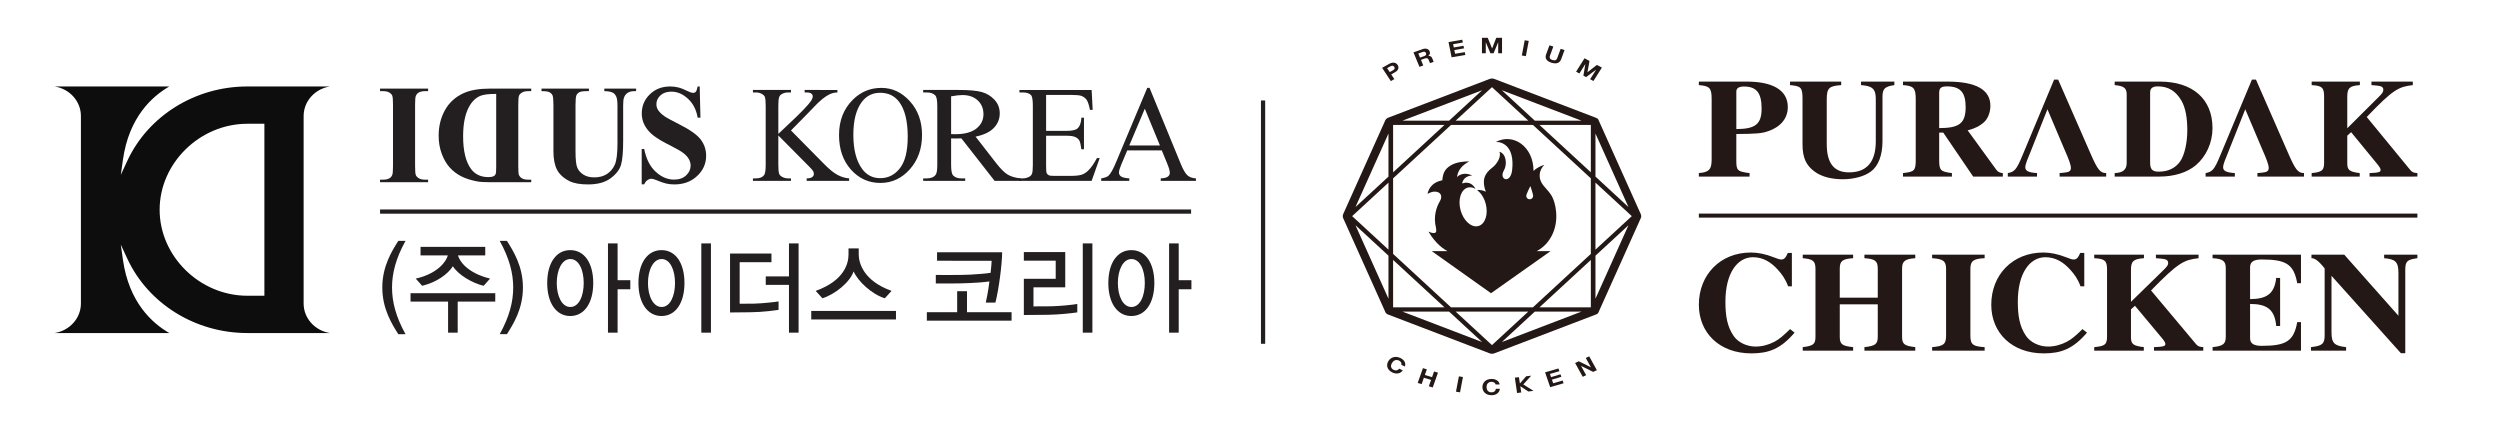 <?xml version="1.0" encoding="utf-8"?>
<!-- Generator: Adobe Illustrator 16.0.0, SVG Export Plug-In . SVG Version: 6.00 Build 0)  -->
<!DOCTYPE svg PUBLIC "-//W3C//DTD SVG 1.1//EN" "http://www.w3.org/Graphics/SVG/1.1/DTD/svg11.dtd">
<svg version="1.1" id="Layer_1" xmlns="http://www.w3.org/2000/svg" xmlns:xlink="http://www.w3.org/1999/xlink" x="0px" y="0px"
	 width="612px" height="106.665px" viewBox="0 0 612 106.665" enable-background="new 0 0 612 106.665" xml:space="preserve">
<g>
	<g>
		<path fill="#231F20" d="M99.269,81.804h-1.768c-1.58-2.507-3.914-6.205-3.914-11.417c0-5.211,2.334-8.91,3.914-11.417h1.768
			c-2.381,4.295-3.3,7.942-3.3,11.417S96.888,77.51,99.269,81.804z"/>
		<path fill="#231F20" d="M112.046,73.836v7.596h-2.355v-7.596h-9.193v-2.061h20.743v2.061H112.046z M119.966,68.204l-1.578,1.762
			c-2.875-0.695-6.246-2.73-7.52-4.791c-1.271,1.961-3.959,3.922-7.52,4.791l-1.579-1.762c5.517-1.242,7.544-4.344,7.851-5.685
			h-6.672v-2.085h15.84v2.085h-6.67C112.424,63.859,114.357,66.813,119.966,68.204z"/>
		<path fill="#231F20" d="M125.633,70.385c0-3.475-0.92-7.122-3.3-11.416h1.768c1.579,2.508,3.912,6.205,3.912,11.416
			c0,5.214-2.333,8.912-3.912,11.418h-1.768C124.713,77.51,125.633,73.861,125.633,70.385z"/>
		<path fill="#231F20" d="M139.591,77.361c-3.418,0-5.634-3.177-5.634-8.067c0-4.938,2.216-8.065,5.634-8.065
			c3.465,0,5.634,3.151,5.634,8.065C145.225,74.159,143.056,77.361,139.591,77.361z M139.615,63.413
			c-2.099,0-3.324,2.754-3.324,5.857c0,3.176,1.226,5.881,3.324,5.881c2.121,0,3.277-2.705,3.277-5.881
			C142.892,66.143,141.736,63.413,139.615,63.413z M151.189,59.59v9.01h3.111v2.209h-3.111v10.623h-2.357V59.59H151.189z"/>
		<path fill="#231F20" d="M161.947,77.361c-3.419,0-5.658-3.177-5.658-8.067c0-4.938,2.239-8.065,5.658-8.065
			c3.441,0,5.609,3.151,5.609,8.065C167.556,74.159,165.388,77.361,161.947,77.361z M161.97,63.413
			c-2.099,0-3.348,2.754-3.348,5.857c0,3.176,1.249,5.881,3.348,5.881c2.098,0,3.275-2.705,3.275-5.881
			C165.246,66.143,164.068,63.413,161.97,63.413z M171.682,81.432V59.59h2.356v21.841L171.682,81.432L171.682,81.432z"/>
		<path fill="#231F20" d="M183.641,76.442l-4.927,0.051v-14.42h10.137v2.108h-7.78v10.176l3.513-0.024
			c2.097-0.049,5.398-0.422,6.01-0.547v2.062C189.982,75.946,186.871,76.418,183.641,76.442z M193.14,81.432V69.741h-5.681v-2.084
			h5.681V59.59h2.356v21.841L193.14,81.432L193.14,81.432z"/>
		<path fill="#231F20" d="M198.593,78.206V76.12h20.744v2.086H198.593z M201.328,73.018l-1.648-1.813
			c7.094-2.531,8.036-6.824,8.036-8.885v-1.514h2.5v1.514c0,2.061,1.202,6.453,8.038,8.885l-1.65,1.813
			c-3.182-0.969-6.601-4.17-7.639-6.578C208.046,69.122,204.417,72.049,201.328,73.018z"/>
		<path fill="#231F20" d="M226.89,78.502v-2.084h7.425V71.28h2.407v5.139h10.914v2.084H226.89z M243.675,74.084h-2.357
			c0.023-0.125,0.565-2.482,0.895-5.188c-1.342,0.199-3.182,0.323-4.833,0.397c-2.591,0.148-8.012,0.1-8.295,0.1v-2.085
			c0.305,0,6.223,0.05,8.367-0.074c1.744-0.099,3.771-0.248,5.045-0.446c0.165-1.488,0.211-1.986,0.259-2.953H229.39v-2.086h15.937
			C245.326,64.529,244.499,70.958,243.675,74.084z"/>
		<path fill="#231F20" d="M256.6,77.063l-5.964,0.049v-8.859h7.802V63.81h-7.802V61.7h10.136v8.637h-7.777v4.666l4.337-0.023
			c2.074-0.05,5.044-0.322,6.388-0.57v2.059C262.305,76.691,259.216,77.014,256.6,77.063z M265.063,81.432V59.59h2.354v21.841
			L265.063,81.432L265.063,81.432z"/>
		<path fill="#231F20" d="M276.952,77.361c-3.42,0-5.634-3.177-5.634-8.067c0-4.938,2.214-8.065,5.634-8.065
			c3.466,0,5.633,3.151,5.633,8.065C282.584,74.159,280.417,77.361,276.952,77.361z M276.974,63.413
			c-2.098,0-3.323,2.754-3.323,5.857c0,3.176,1.226,5.881,3.323,5.881c2.123,0,3.277-2.705,3.277-5.881
			C280.251,66.143,279.097,63.413,276.974,63.413z M288.549,59.59v9.01h3.111v2.209h-3.111v10.623h-2.355V59.59H288.549z"/>
	</g>
	<g>
		<path fill="#231F20" d="M104.798,43.981v0.626H93.037v-0.626h0.746c0.654,0,1.18-0.118,1.577-0.354
			c0.286-0.157,0.509-0.428,0.663-0.811c0.122-0.271,0.183-0.981,0.183-2.13V25.611c0-1.172-0.061-1.904-0.183-2.197
			s-0.367-0.55-0.738-0.77c-0.371-0.219-0.871-0.329-1.502-0.329h-0.746V21.69h11.762v0.625h-0.746
			c-0.652,0-1.178,0.118-1.576,0.355c-0.287,0.157-0.514,0.428-0.68,0.811c-0.122,0.271-0.184,0.98-0.184,2.129v15.075
			c0,1.172,0.063,1.905,0.191,2.197c0.128,0.293,0.375,0.55,0.746,0.77c0.371,0.22,0.871,0.329,1.502,0.329H104.798z"/>
		<path fill="#231F20" d="M119.976,44.607c-1.449,0-2.51-0.068-3.186-0.203c-1.527-0.293-2.816-0.707-3.873-1.242
			c-1.056-0.535-1.988-1.245-2.795-2.13c-0.809-0.884-1.466-2.005-1.975-3.363c-0.509-1.357-0.764-2.841-0.764-4.453
			c0-2.332,0.518-4.422,1.552-6.27c1.034-1.848,2.552-3.229,4.554-4.141c1.637-0.744,3.798-1.116,6.486-1.116h10.069v0.625h-0.746
			c-0.632,0-1.132,0.11-1.502,0.329c-0.37,0.22-0.616,0.477-0.738,0.77s-0.183,1.025-0.183,2.197v15.075
			c0,1.183,0.05,1.893,0.149,2.13c0.166,0.359,0.423,0.645,0.771,0.853c0.349,0.209,0.849,0.313,1.502,0.313h0.746v0.626H119.976z
			 M117.503,23.499c-1.128,0.496-2.051,1.431-2.77,2.806c-0.907,1.757-1.36,4.106-1.36,7.047c0,3.651,0.663,6.343,1.989,8.079
			c0.975,1.285,2.385,1.926,4.231,1.926c0.563,0,0.996-0.084,1.294-0.253c0.21-0.113,0.358-0.276,0.448-0.491
			c0.089-0.214,0.133-0.794,0.133-1.74v-17.88C119.622,22.98,118.299,23.149,117.503,23.499z"/>
		<path fill="#231F20" d="M132.558,21.69h11.613v0.625h-0.581c-0.874,0-1.474,0.093-1.799,0.279
			c-0.326,0.187-0.56,0.443-0.697,0.769c-0.139,0.327-0.207,1.144-0.207,2.45v11.222c0,2.051,0.151,3.409,0.456,4.073
			c0.305,0.666,0.805,1.217,1.501,1.656c0.696,0.439,1.575,0.659,2.638,0.659c1.217,0,2.254-0.278,3.111-0.836
			c0.855-0.558,1.497-1.327,1.924-2.306c0.426-0.981,0.639-2.688,0.639-5.121v-9.347c0-1.024-0.105-1.757-0.314-2.196
			c-0.211-0.44-0.476-0.744-0.797-0.913c-0.498-0.259-1.2-0.389-2.107-0.389V21.69h7.779v0.625h-0.463
			c-0.631,0-1.155,0.129-1.576,0.389c-0.421,0.26-0.724,0.648-0.913,1.166c-0.144,0.361-0.215,1.009-0.215,1.943v8.704
			c0,2.693-0.175,4.637-0.523,5.83c-0.348,1.195-1.196,2.293-2.546,3.296s-3.19,1.504-5.523,1.504c-1.947,0-3.451-0.265-4.514-0.794
			c-1.448-0.722-2.471-1.646-3.068-2.771c-0.598-1.127-0.896-2.642-0.896-4.547V25.813c0-1.317-0.07-2.137-0.215-2.459
			c-0.144-0.32-0.393-0.577-0.746-0.769c-0.354-0.191-1.006-0.281-1.959-0.27V21.69H132.558z"/>
		<path fill="#231F20" d="M171.286,21.166l0.183,7.64h-0.68c-0.321-1.916-1.109-3.457-2.365-4.622
			c-1.255-1.167-2.612-1.75-4.073-1.75c-1.127,0-2.021,0.308-2.679,0.921c-0.658,0.615-0.986,1.321-0.986,2.122
			c0,0.507,0.115,0.958,0.348,1.352c0.321,0.529,0.834,1.054,1.543,1.572c0.52,0.372,1.72,1.031,3.6,1.978
			c2.633,1.318,4.407,2.563,5.325,3.735c0.906,1.172,1.36,2.512,1.36,4.021c0,1.916-0.732,3.563-2.198,4.943
			c-1.465,1.381-3.326,2.07-5.582,2.07c-0.708,0-1.377-0.073-2.007-0.219c-0.631-0.147-1.422-0.423-2.373-0.828
			c-0.53-0.226-0.967-0.339-1.311-0.339c-0.287,0-0.592,0.113-0.912,0.339c-0.32,0.225-0.58,0.568-0.779,1.03h-0.614v-8.653h0.614
			c0.486,2.434,1.425,4.29,2.813,5.569c1.387,1.278,2.884,1.918,4.487,1.918c1.238,0,2.226-0.344,2.961-1.031
			c0.734-0.687,1.104-1.487,1.104-2.4c0-0.54-0.142-1.064-0.424-1.571c-0.282-0.507-0.711-0.988-1.286-1.444
			c-0.574-0.457-1.592-1.051-3.051-1.783c-2.047-1.025-3.519-1.898-4.414-2.62c-0.896-0.721-1.584-1.527-2.065-2.417
			c-0.481-0.89-0.721-1.871-0.721-2.941c0-1.825,0.657-3.38,1.974-4.665c1.316-1.284,2.975-1.927,4.978-1.927
			c0.729,0,1.437,0.091,2.122,0.27c0.521,0.136,1.153,0.387,1.899,0.753c0.746,0.366,1.27,0.549,1.567,0.549
			c0.288,0,0.515-0.09,0.681-0.27c0.165-0.181,0.321-0.614,0.466-1.302H171.286z"/>
		<path fill="#231F20" d="M193.627,31.935l8.054,8.155c1.319,1.346,2.449,2.262,3.383,2.749c0.933,0.486,1.868,0.763,2.802,0.829
			v0.606h-10.39v-0.606c0.623,0,1.071-0.107,1.346-0.32c0.272-0.213,0.41-0.452,0.41-0.714c0-0.263-0.052-0.498-0.152-0.707
			c-0.103-0.208-0.438-0.596-1.007-1.165l-7.539-7.598v7.171c0,1.127,0.07,1.871,0.209,2.232c0.108,0.272,0.334,0.508,0.678,0.705
			c0.462,0.263,0.95,0.395,1.467,0.395h0.74v0.606h-9.311v-0.606h0.773c0.901,0,1.557-0.269,1.966-0.804
			c0.257-0.35,0.386-1.192,0.386-2.528V25.962c0-1.127-0.069-1.876-0.21-2.248c-0.107-0.263-0.328-0.493-0.66-0.69
			c-0.472-0.263-0.966-0.393-1.481-0.393h-0.773v-0.608h9.311v0.608h-0.74c-0.507,0-0.994,0.125-1.467,0.377
			c-0.332,0.174-0.563,0.437-0.692,0.787c-0.128,0.352-0.194,1.073-0.194,2.167v6.81c0.214-0.208,0.951-0.902,2.208-2.084
			c3.189-2.976,5.115-4.961,5.78-5.957c0.292-0.437,0.437-0.82,0.437-1.148c0-0.251-0.111-0.473-0.339-0.665
			c-0.225-0.191-0.605-0.286-1.144-0.286h-0.499v-0.608H205v0.608c-0.474,0.011-0.903,0.076-1.289,0.196
			c-0.387,0.121-0.859,0.353-1.418,0.697c-0.559,0.346-1.245,0.901-2.062,1.666c-0.236,0.219-1.325,1.34-3.269,3.365L193.627,31.935
			z"/>
		<path fill="#231F20" d="M215.754,21.515c2.692,0,5.026,1.097,6.999,3.29c1.976,2.193,2.961,4.931,2.961,8.213
			c0,3.38-0.992,6.186-2.983,8.418c-1.989,2.232-4.396,3.348-7.222,3.348c-2.855,0-5.255-1.089-7.199-3.266
			c-1.943-2.177-2.916-4.994-2.916-8.451c0-3.533,1.123-6.416,3.368-8.647C210.709,22.483,213.041,21.515,215.754,21.515z
			 M215.463,22.712c-1.856,0-3.346,0.739-4.468,2.215c-1.399,1.838-2.096,4.529-2.096,8.074c0,3.632,0.725,6.426,2.173,8.384
			c1.11,1.488,2.58,2.232,4.407,2.232c1.946,0,3.556-0.814,4.826-2.445c1.27-1.63,1.906-4.201,1.906-7.712
			c0-3.808-0.701-6.646-2.098-8.516C218.993,23.457,217.443,22.712,215.463,22.712z"/>
		<path fill="#231F20" d="M249.894,44.274h-6.414l-8.132-10.403c-0.603,0.021-1.093,0.033-1.471,0.033
			c-0.154,0-0.318-0.003-0.495-0.009c-0.18-0.005-0.362-0.014-0.551-0.024v6.465c0,1.4,0.166,2.271,0.497,2.609
			c0.447,0.481,1.119,0.723,2.02,0.723h0.938v0.606h-10.294v-0.606h0.902c1.017,0,1.743-0.307,2.181-0.92
			c0.247-0.339,0.372-1.143,0.372-2.412V25.962c0-1.401-0.166-2.271-0.498-2.609c-0.459-0.481-1.144-0.722-2.055-0.722h-0.902
			v-0.608h8.753c2.551,0,4.432,0.173,5.642,0.517c1.212,0.345,2.237,0.98,3.084,1.904c0.846,0.925,1.268,2.027,1.268,3.307
			c0,1.368-0.484,2.555-1.445,3.561c-0.964,1.007-2.455,1.718-4.472,2.134l4.959,6.383c1.133,1.467,2.108,2.439,2.923,2.921
			s1.88,0.788,3.19,0.92V44.274L249.894,44.274z M232.832,32.837c0.224,0,0.42,0.003,0.584,0.008
			c0.165,0.005,0.302,0.008,0.409,0.008c2.291,0,4.02-0.459,5.182-1.377c1.162-0.92,1.745-2.09,1.745-3.512
			c0-1.39-0.47-2.52-1.41-3.389c-0.939-0.87-2.181-1.305-3.728-1.305c-0.688,0-1.614,0.104-2.782,0.312V32.837z"/>
		<path fill="#231F20" d="M256.086,23.237v8.795h5.042c1.307,0,2.18-0.19,2.621-0.573c0.585-0.503,0.912-1.39,0.98-2.658h0.625
			v7.745h-0.625c-0.158-1.083-0.316-1.778-0.474-2.084c-0.203-0.383-0.535-0.684-0.997-0.903c-0.462-0.218-1.175-0.327-2.131-0.327
			h-5.042v7.334c0,0.985,0.045,1.583,0.135,1.797c0.092,0.213,0.25,0.383,0.475,0.508c0.227,0.126,0.653,0.188,1.285,0.188h3.891
			c1.295,0,2.237-0.087,2.823-0.262c0.586-0.175,1.15-0.52,1.692-1.034c0.698-0.678,1.416-1.701,2.147-3.068h0.676l-1.978,5.579
			h-17.674v-0.606h0.813c0.54,0,1.055-0.126,1.539-0.378c0.36-0.175,0.604-0.438,0.734-0.788c0.129-0.35,0.196-1.066,0.196-2.149
			V25.896c0-1.41-0.146-2.281-0.442-2.608c-0.404-0.438-1.082-0.656-2.027-0.656h-0.813v-0.608h17.674l0.255,4.874h-0.662
			c-0.235-1.17-0.499-1.974-0.784-2.411c-0.291-0.438-0.714-0.771-1.278-1.002c-0.451-0.164-1.246-0.246-2.384-0.246h-6.292V23.237z
			"/>
		<path fill="#231F20" d="M284.406,36.824h-8.457l-1.482,3.512c-0.364,0.865-0.548,1.51-0.548,1.937
			c0,0.339,0.159,0.638,0.475,0.895c0.317,0.257,1.004,0.424,2.056,0.501v0.606h-6.876v-0.606c0.911-0.165,1.501-0.378,1.771-0.641
			c0.548-0.525,1.153-1.592,1.818-3.2l7.684-18.313h0.565l7.6,18.509c0.613,1.489,1.168,2.454,1.668,2.897
			c0.498,0.443,1.193,0.692,2.086,0.747v0.606h-8.617v-0.606c0.869-0.044,1.457-0.192,1.764-0.444
			c0.307-0.251,0.459-0.557,0.459-0.919c0-0.481-0.215-1.241-0.645-2.281L284.406,36.824z M283.953,35.61l-3.704-8.992l-3.8,8.992
			H283.953z"/>
	</g>
	<rect x="93.037" y="51.276" fill="#231F20" width="198.543" height="1.038"/>
	<path fill="#0D0D0D" d="M80.769,81.528c-3.649-0.572-6.441-3.596-6.441-7.227V28.394c0-3.632,2.794-6.656,6.445-7.228H60.554
		c-12.736,0-24.28,7.164-29.409,18.251l-1.571,3.396l0.516-3.678c1.459-10.392,7.101-15.528,11.36-17.969H13.362
		c3.651,0.571,6.445,3.595,6.445,7.228v45.907c0,3.632-2.793,6.654-6.444,7.228H41.45c-4.259-2.44-9.901-7.577-11.36-17.97
		l-0.516-3.678l1.571,3.396c5.129,11.088,16.673,18.251,29.409,18.251l0,0L80.769,81.528z M39.078,51.347
		c0-11.411,9.834-21.05,21.477-21.05h4.167v42.101h-4.167C48.913,72.398,39.078,62.758,39.078,51.347z"/>
</g>
<rect x="308.68" y="24.592" fill="#231F20" width="1.037" height="59.569"/>
<g>
	<g>
		<g>
			<path fill="#231815" d="M427.623,19.975c6.229,0,10.031,2.031,10.031,6.226c0,2.75-1.712,4.849-4.808,5.916
				c-1.605,0.551-2.872,0.651-7.794,0.688v6.605c0,2.303,0.297,2.613,3.245,2.959v0.857h-12.419v-0.857
				c0.709-0.073,1.268-0.138,1.678-0.313c1.232-0.445,1.454-1.409,1.454-3.163V24.205c0-2.684-0.519-3.161-3.132-3.369v-0.86
				H427.623z M425.053,31.602c4.66-0.034,6.188-1.205,6.188-5.021c0-3.818-1.231-5.4-4.325-5.4c-1.23,0-1.863,0.413-1.863,1.205
				V31.602z"/>
			<path fill="#231815" d="M463.74,20.835c-2.386,0.345-2.908,0.894-2.908,2.923v10.8c0,3.439-1.008,6.087-2.834,7.428
				c-1.604,1.205-4.211,1.893-6.859,1.893c-2.762,0-5.147-0.585-6.898-1.856c-2.122-1.547-2.984-3.405-2.984-6.744V24.139
				c0-2.789-0.445-3.063-3.059-3.303v-0.86h12.529v0.86c-2.906,0.208-3.539,0.653-3.539,3.473v10.938
				c0,4.78,1.824,6.947,5.444,6.947c4.364,0,6.562-2.543,6.562-7.635V24.241c0-2.512-0.855-3.197-3.617-3.406v-0.86h8.164V20.835z"
				/>
			<path fill="#231815" d="M483.034,43.226l-7.331-10.767h-0.992v6.744c0,2.51,0.354,2.82,3.115,3.166v0.857h-11.973v-0.857
				c2.765-0.313,3.118-0.552,3.118-3.271V24.272c0-2.68-0.495-3.268-3.118-3.437v-0.86h10.912c6.906,0,10.483,1.96,10.483,5.917
				c0,1.546-0.566,3.129-1.594,4.058c-0.991,0.86-1.913,1.411-3.968,1.96l7.051,9.7c0.317,0.445,0.922,0.758,1.557,0.758v0.857
				H483.034z M474.711,31.361c4.64-0.036,6.48-0.931,6.48-5.125c0-3.646-1.31-5.09-4.606-5.09c-1.377,0-1.874,0.413-1.874,1.548
				V31.361z"/>
			<path fill="#231815" d="M501.215,26.75l-4.319,10.868c-0.427,1.069-1.101,2.512-1.101,3.338c0,0.894,0.78,1.274,2.871,1.412
				v0.857h-7.156v-0.857c1.629-0.277,2.161-0.897,3.507-4.129l7.829-18.745h0.992l7.863,17.955c1.806,4.161,2.444,4.919,3.894,4.919
				v0.857h-11.403v-0.857l1.131-0.105c1.173-0.104,1.631-0.382,1.631-1.135c0-0.758-0.424-1.959-1.631-4.681L501.215,26.75z"/>
			<path fill="#231815" d="M549.641,26.75l-4.321,10.868c-0.424,1.069-1.098,2.512-1.098,3.338c0,0.894,0.777,1.274,2.868,1.412
				v0.857h-7.155v-0.857c1.63-0.277,2.161-0.897,3.505-4.129l7.83-18.745h0.991l7.865,17.955c1.806,4.161,2.444,4.919,3.894,4.919
				v0.857h-11.403v-0.857l1.133-0.105c1.17-0.104,1.629-0.382,1.629-1.135c0-0.758-0.425-1.959-1.629-4.681L549.641,26.75z"/>
			<path fill="#231815" d="M528.724,19.975c8.077,0,12.896,4.297,12.896,11.386c0,3.542-1.522,6.912-4.074,9.079
				c-2.165,1.824-5.351,2.787-8.928,2.787h-10.945v-0.857c2.055-0.073,2.94-0.862,2.94-2.515V23.141c0-1.582-0.674-2.097-2.94-2.305
				v-0.86H528.724z M526.35,39.786c0,1.548,0.46,2.237,2.056,2.237c2.339,0,4.072-0.825,5.277-2.48
				c1.098-1.545,1.771-4.639,1.771-7.667c0-2.958-0.426-5.504-1.45-7.259c-1.35-2.269-3.118-3.471-5.774-3.471
				c-1.382,0-1.88,0.549-1.88,1.512V39.786z"/>
			<path fill="#231815" d="M580.074,43.226v-0.857c2.278-0.073,2.697-0.277,2.697-0.725c0-0.378-0.207-0.724-0.873-1.548
				l-6.344-7.739l-0.942,0.86v6.741c0,1.686,0.526,2.097,3.048,2.411v0.857h-11.767v-0.857c2.59-0.243,3.046-0.656,3.046-2.617
				V23.52c0-2.135-0.633-2.548-3.046-2.684v-0.86h11.804v0.86c-2.596,0.169-3.085,0.79-3.085,2.889v7.671L582.035,24
				c1.091-1.068,1.402-1.445,1.402-1.995c0-0.687-0.416-0.962-1.679-1.069l-1.228-0.102v-0.86h10.123v0.86
				c-3.468,0.412-4.765,0.998-11.277,7.807l10.683,13.001c0.422,0.515,0.839,0.688,1.716,0.725v0.857H580.074z"/>
		</g>
		<g>
			<path fill="#231815" d="M439.314,81.431c-3.413,3.997-6.354,5.075-10.58,5.075c-7.893,0-12.855-5.109-12.855-11.893
				c0-7.371,5.252-12.797,12.747-12.797c1.763,0,3.6,0.381,5.728,1.217c0.844,0.35,1.326,0.488,1.692,0.488
				c0.696,0,1.063-0.349,1.616-1.6h0.99v8.172h-0.918c-0.696-1.878-1.581-3.027-2.459-3.999c-1.692-1.914-3.675-3.128-6.134-3.128
				c-3.858,0-6.758,3.928-6.758,10.883c0,3.51,0.438,6.049,1.981,8.344c1.063,1.6,3.23,2.644,5.398,2.644
				c1.617,0,3.161-0.417,4.631-1.183c1.176-0.625,2.199-1.494,3.817-3.094L439.314,81.431z"/>
			<path fill="#231815" d="M456.412,85.845v-0.87c2.677-0.277,3.264-0.764,3.264-2.538v-7.929h-9.301v7.929
				c0,1.844,0.592,2.261,3.27,2.538v0.87h-12.338v-0.87c2.572-0.312,3.119-0.694,3.119-2.538V65.782
				c0-1.912-0.661-2.365-3.119-2.574v-0.87h12.338v0.87c-2.567,0.176-3.27,0.627-3.27,2.574v7.094h9.301v-7.094
				c0-1.947-0.696-2.398-3.264-2.574v-0.87h12.449v0.87c-2.501,0.176-3.233,0.696-3.233,2.574v16.655
				c0,1.844,0.585,2.227,3.233,2.538v0.87H456.412z"/>
			<path fill="#231815" d="M472.986,85.845v-0.87c2.752-0.243,3.414-0.66,3.414-2.814V65.816c0-1.946-0.768-2.433-3.414-2.608v-0.87
				h12.853v0.87c-2.718,0.105-3.489,0.662-3.489,2.608v16.345c0,2.26,0.699,2.642,3.489,2.814v0.87H472.986z"/>
			<path fill="#231815" d="M510.895,81.431c-3.418,3.997-6.356,5.075-10.578,5.075c-7.895,0-12.855-5.109-12.855-11.893
				c0-7.371,5.254-12.797,12.743-12.797c1.765,0,3.603,0.381,5.733,1.217c0.843,0.35,1.322,0.488,1.688,0.488
				c0.698,0,1.064-0.349,1.615-1.6h0.992v8.172h-0.918c-0.696-1.878-1.576-3.027-2.458-3.999c-1.69-1.914-3.674-3.128-6.135-3.128
				c-3.857,0-6.761,3.928-6.761,10.883c0,3.51,0.444,6.049,1.984,8.344c1.067,1.6,3.231,2.644,5.399,2.644
				c1.618,0,3.161-0.417,4.63-1.183c1.178-0.625,2.203-1.494,3.817-3.094L510.895,81.431z"/>
			<path fill="#231815" d="M527.299,85.845v-0.87c2.344-0.067,2.781-0.277,2.781-0.729c0-0.381-0.216-0.73-0.905-1.564l-6.535-7.824
				l-0.979,0.868v6.816c0,1.704,0.543,2.121,3.145,2.433v0.87h-12.142v-0.87c2.675-0.243,3.141-0.66,3.141-2.642V65.919
				c0-2.153-0.648-2.57-3.141-2.712v-0.87h12.177v0.87c-2.674,0.176-3.18,0.799-3.18,2.922v7.756l7.66-7.478
				c1.118-1.079,1.442-1.46,1.442-2.017c0-0.696-0.434-0.975-1.732-1.078l-1.264-0.105v-0.87h10.442v0.87
				c-3.577,0.419-4.915,1.01-11.637,7.896l11.021,13.143c0.436,0.521,0.866,0.694,1.771,0.729v0.87H527.299z"/>
			<path fill="#231815" d="M591.775,63.208c-2.469,0.348-2.965,0.696-2.965,2.888V86.47h-1.063l-16.996-18.95v13.77
				c0,2.678,0.645,3.374,3.572,3.686v0.87h-8.593v-0.87c2.775-0.312,3.346-0.798,3.346-2.92V65.713
				c-1.596-2.019-2.47-2.506-3.231-2.506v-0.87h8.022l13.269,14.955V66.895c0-2.782-0.686-3.444-3.497-3.688v-0.87h8.136V63.208z"/>
			<path fill="#231815" d="M553.657,63.522c5.985,0,7.857,1.147,8.704,5.805h0.918v-6.989h-21.639v0.87
				c2.532,0.14,3.229,0.696,3.229,2.471v16.655c0,1.81-0.52,2.364-3.229,2.642v0.87h9.179l0,0h12.46v-6.988h-0.918
				c-0.847,4.656-2.719,5.804-8.704,5.804c-1.912,0-2.838-0.555-2.838-1.876v-8.38c4.002,0,6.031,1.251,6.396,5.39h0.957V68.041
				h-0.957c-0.44,4.037-2.502,5.148-6.396,5.183v-7.824C550.819,64.079,551.745,63.522,553.657,63.522z"/>
		</g>
		<rect x="415.879" y="52.288" fill="#231815" width="175.896" height="0.985"/>
	</g>
	<g>
		<g>
			<path fill="#231815" d="M338.342,16.602l1.765-0.984c0.976-0.544,1.688-0.242,2.036,0.288c0.346,0.528,0.306,1.253-0.67,1.798
				l-0.902,0.503l0.764,1.166l-0.859,0.48L338.342,16.602z M340.205,17.652l0.668-0.373c0.401-0.224,0.708-0.495,0.438-0.91
				c-0.273-0.414-0.676-0.289-1.076-0.065l-0.669,0.374L340.205,17.652z"/>
			<path fill="#231815" d="M362.783,9.255l1.412-0.001l1.064,2.606h0.014l1.013-2.608l1.415,0.001l-0.004,3.791l-0.941,0
				l0.002-2.688l-0.012,0l-1.123,2.689l-0.773,0l-1.115-2.662h-0.014l-0.004,2.662l-0.939,0L362.783,9.255z"/>
			<path fill="#231815" d="M373.247,9.856l0.989,0.159l-0.705,3.73l-0.989-0.159L373.247,9.856z"/>
			<path fill="#231815" d="M382.176,14.49c-0.357,0.972-1.223,1.227-2.381,0.861c-1.164-0.365-1.671-1.048-1.312-2.024l0.825-2.233
				l0.951,0.298l-0.824,2.235c-0.145,0.394-0.164,0.818,0.604,1.061c0.679,0.214,0.988,0.036,1.183-0.497l0.826-2.235l0.952,0.3
				L382.176,14.49z"/>
			<path fill="#231815" d="M387.889,14.265l1.221,0.656l-0.498,2.754l0.011,0.005l2.294-1.788l1.221,0.656l-2.065,3.283
				l-0.812-0.438l1.464-2.326l-0.012-0.005l-2.43,1.806l-0.669-0.36l0.48-2.822l-0.01-0.006l-1.449,2.302l-0.811-0.437
				L387.889,14.265z"/>
			<polygon fill="#231815" points="356.203,13.168 356.02,12.253 358.394,11.84 358.264,11.203 355.89,11.617 355.727,10.817 
				358.102,10.407 357.962,9.719 354.598,10.297 355.354,14.029 358.721,13.45 358.58,12.759 			"/>
			<path fill="#231815" d="M350.064,15.452L350.064,15.452l0.903-0.319l-0.35-0.85l-0.009-0.016
				c-0.14-0.355-0.459-0.641-0.945-0.581l-0.004-0.01c0.406-0.324,0.481-0.708,0.308-1.126c-0.219-0.536-0.886-0.808-1.649-0.539
				l-2.299,0.811l1.46,3.545l0.938-0.332l-0.569-1.384l0.937-0.331c0.472-0.166,0.761-0.076,0.932,0.286L350.064,15.452z
				 M348.645,13.733l-1.027,0.361l-0.41-0.998l1.025-0.361c0.42-0.148,0.707-0.078,0.848,0.265
				C349.229,13.357,349.063,13.586,348.645,13.733z"/>
		</g>
		<g>
			<path fill="#231815" d="M366.137,94.123c-0.07-0.376-0.51-0.66-1.01-0.655c-0.903,0.01-1.234,0.652-1.225,1.317
				c0.009,0.635,0.357,1.27,1.262,1.26c0.614-0.007,0.956-0.36,1.025-0.863l0.975-0.01c-0.09,0.947-0.869,1.564-1.99,1.576
				c-1.416,0.015-2.262-0.854-2.277-1.953c-0.016-1.128,0.805-2.016,2.221-2.03c1.006-0.011,1.857,0.469,1.993,1.349L366.137,94.123
				z"/>
			<path fill="#231815" d="M343.045,89.302c0.134-0.361-0.106-0.805-0.547-1.022c-0.802-0.391-1.428,0.024-1.766,0.612
				c-0.322,0.558-0.346,1.268,0.454,1.66c0.544,0.268,1.03,0.108,1.353-0.301l0.863,0.426c-0.574,0.79-1.578,0.981-2.572,0.493
				c-1.256-0.615-1.547-1.75-0.988-2.717c0.574-0.995,1.76-1.409,3.013-0.794c0.891,0.438,1.392,1.237,1.052,2.064L343.045,89.302z"
				/>
			<path fill="#231815" d="M348.334,90.124l0.959,0.289l-0.492,1.39l1.766,0.528l0.49-1.391l0.959,0.289l-1.279,3.621l-0.958-0.287
				L350.329,93l-1.765-0.529l-0.551,1.563l-0.961-0.289L348.334,90.124z"/>
			<path fill="#231815" d="M357.135,92.134l0.994,0.158l-0.711,3.749l-0.993-0.159L357.135,92.134z"/>
			<path fill="#231815" d="M385.584,88.859l0.895-0.42l2.961,1.469l0.012-0.007l-1.255-2.271l0.841-0.395l1.871,3.383l-0.901,0.424
				l-2.951-1.466l-0.011,0.007l1.25,2.264l-0.841,0.395L385.584,88.859z"/>
			<polygon fill="#231815" points="382.535,93.152 380.215,93.826 379.908,92.938 382.222,92.25 382.006,91.631 379.695,92.318 
				379.43,91.541 381.736,90.872 381.507,90.2 378.237,91.148 379.481,94.774 382.77,93.821 			"/>
			<polygon fill="#231815" points="372.901,94.107 374.84,91.964 373.599,92.115 372.236,93.689 372.068,93.884 372.019,93.553 
				371.834,92.33 370.834,92.451 371.381,96.211 372.398,96.076 372.218,94.875 372.167,94.54 372.385,94.683 374.151,95.841 
				375.393,95.676 			"/>
		</g>
		<g>
			<g>
				<path fill="#231815" d="M376.269,61.437c0.832-0.463,1.587-1.054,2.212-1.731l-0.001,0.006c0.019-0.018,0.03-0.037,0.048-0.055
					c0.059-0.065,0.115-0.13,0.172-0.198c3.299-3.939,2.256-8.894,1.575-10.598c-0.089-0.26-0.199-0.499-0.321-0.729
					c-0.037-0.072-0.063-0.123-0.063-0.123v0.003c-0.461-0.812-1.125-1.505-1.938-2.458c-1.614-1.894-1.189-3.93,0.098-5.199
					c-0.745,0.195-1.929,0.783-2.643,1.478c0-5.947-4.959-9.385-9.26-7.065c1.175-0.113,4.703,0.606,4.032,6.827
					c-0.387,3.595-3.375,2.392-2.019,0.115c0.821-1.379,0.643-4.078-1.131-4.572c0.609,1.036-0.563,3.039-1.67,3.858
					c-2.13,1.576-2.607,3.32-1.629,5.95c-1.024-0.564-2.124-0.439-2.124-0.439l0.739,0.714c0.59,0.685,1.078,1.581,1.355,2.634
					c0.689,2.607-0.134,5.064-1.836,5.491c-1.703,0.426-3.641-1.342-4.33-3.949c-0.688-2.607,0.135-5.065,1.837-5.491
					c0.606-0.151,1.239-0.015,1.839,0.328c-0.842-1.554-2.172-1.756-3.26-1.31c0.058-0.75,0.774-1.931,2.43-1.943
					c-1.817-0.971-3.376-0.114-3.689,0.398c0.127-1.527,1.07-2.843,2.98-3.872c-1.085,0.018-3.037,0.059-4.607,1.026
					c-1.453,0.896-1.85,1.995-1.988,3.604c-2.845,0.531-3.503,2.597-3.604,3.339c0,0,1.46-0.998,2.708-0.353
					c0.691,0.358,0.838,1.225,0.332,2.078c-0.859,1.457-1.678,3.742-0.981,6.569c0.017,0.141,0.031,0.28,0.052,0.434
					c0.105,0.743-0.298,0.894-0.759,0.847c-0.53-0.055-1.142-0.376-1.142-0.376c0.238,0.418,0.487,0.802,0.734,1.153
					c1.834,2.62,3.771,3.562,3.955,3.647h-3.875L365,71.781l14.582-10.305h-3.445L376.269,61.437z M374.633,45.542
					c0,0,0.708,2.028,0.678,2.48s-0.432,0.794-0.895,0.765c-0.465-0.03-0.816-0.419-0.786-0.871S374.633,45.542,374.633,45.542z"/>
			</g>
			<path fill="#231815" d="M401.71,52.569L401.71,52.569c-0.008-0.024-0.015-0.049-0.023-0.077
				c-0.005-0.017-0.008-0.027-0.008-0.027v0.005c-0.011-0.029-0.021-0.058-0.033-0.088l-10.368-23.088
				c-0.096-0.269-0.379-0.377-0.702-0.507l-24.767-9.462c-0.184-0.07-0.377-0.106-0.574-0.106c-0.199,0-0.393,0.036-0.573,0.105
				l-24.937,9.527l-0.043,0.021c-0.209,0.115-0.382,0.275-0.508,0.466l-0.021,0.039l-10.33,23.003c-0.152,0.337-0.152,0.724,0,1.059
				l10.332,23.007c0,0,0.154,0.354,0.566,0.521l24.946,9.53c0.183,0.069,0.373,0.104,0.567,0.104c0.195,0,0.387-0.036,0.572-0.105
				l24.845-9.493c0,0,0.47-0.128,0.601-0.42l10.465-23.302c0,0,0.012-0.029,0.022-0.072C401.822,52.906,401.71,52.569,401.71,52.569
				z M390.569,32.69l8.079,17.991l-8.079-7.452V32.69z M387.154,29.541h-11.426l-8.079-7.452L387.154,29.541z M365.234,21.339
				l8.892,8.202h-17.784L365.234,21.339z M362.818,22.089l-8.079,7.452h-11.426L362.818,22.089z M341.031,30.585h12.575
				l-12.575,11.599V30.585z M339.898,73.129l-8.078-17.991l8.078,7.451V73.129z M339.898,61.111l-8.892-8.201l8.892-8.202V61.111z
				 M339.898,43.229l-8.078,7.452l8.078-17.991V43.229z M341.031,63.634l12.575,11.599h-12.575V63.634z M343.313,76.278h11.426
				l8.079,7.453L343.313,76.278z M365.234,84.48l-8.893-8.202h17.785L365.234,84.48z M367.65,83.731l8.079-7.453h11.425
				L367.65,83.731z M389.436,75.233h-12.574l12.574-11.599V75.233z M389.436,62.156l-14.177,13.077h-20.05l-14.178-13.077V43.663
				l14.178-13.078h20.05l14.177,13.077V62.156z M389.436,42.184l-12.574-11.599h12.574V42.184z M390.569,73.129V62.59l8.079-7.452
				L390.569,73.129z M390.569,61.111V44.708l8.892,8.202L390.569,61.111z"/>
		</g>
	</g>
</g>
</svg>
